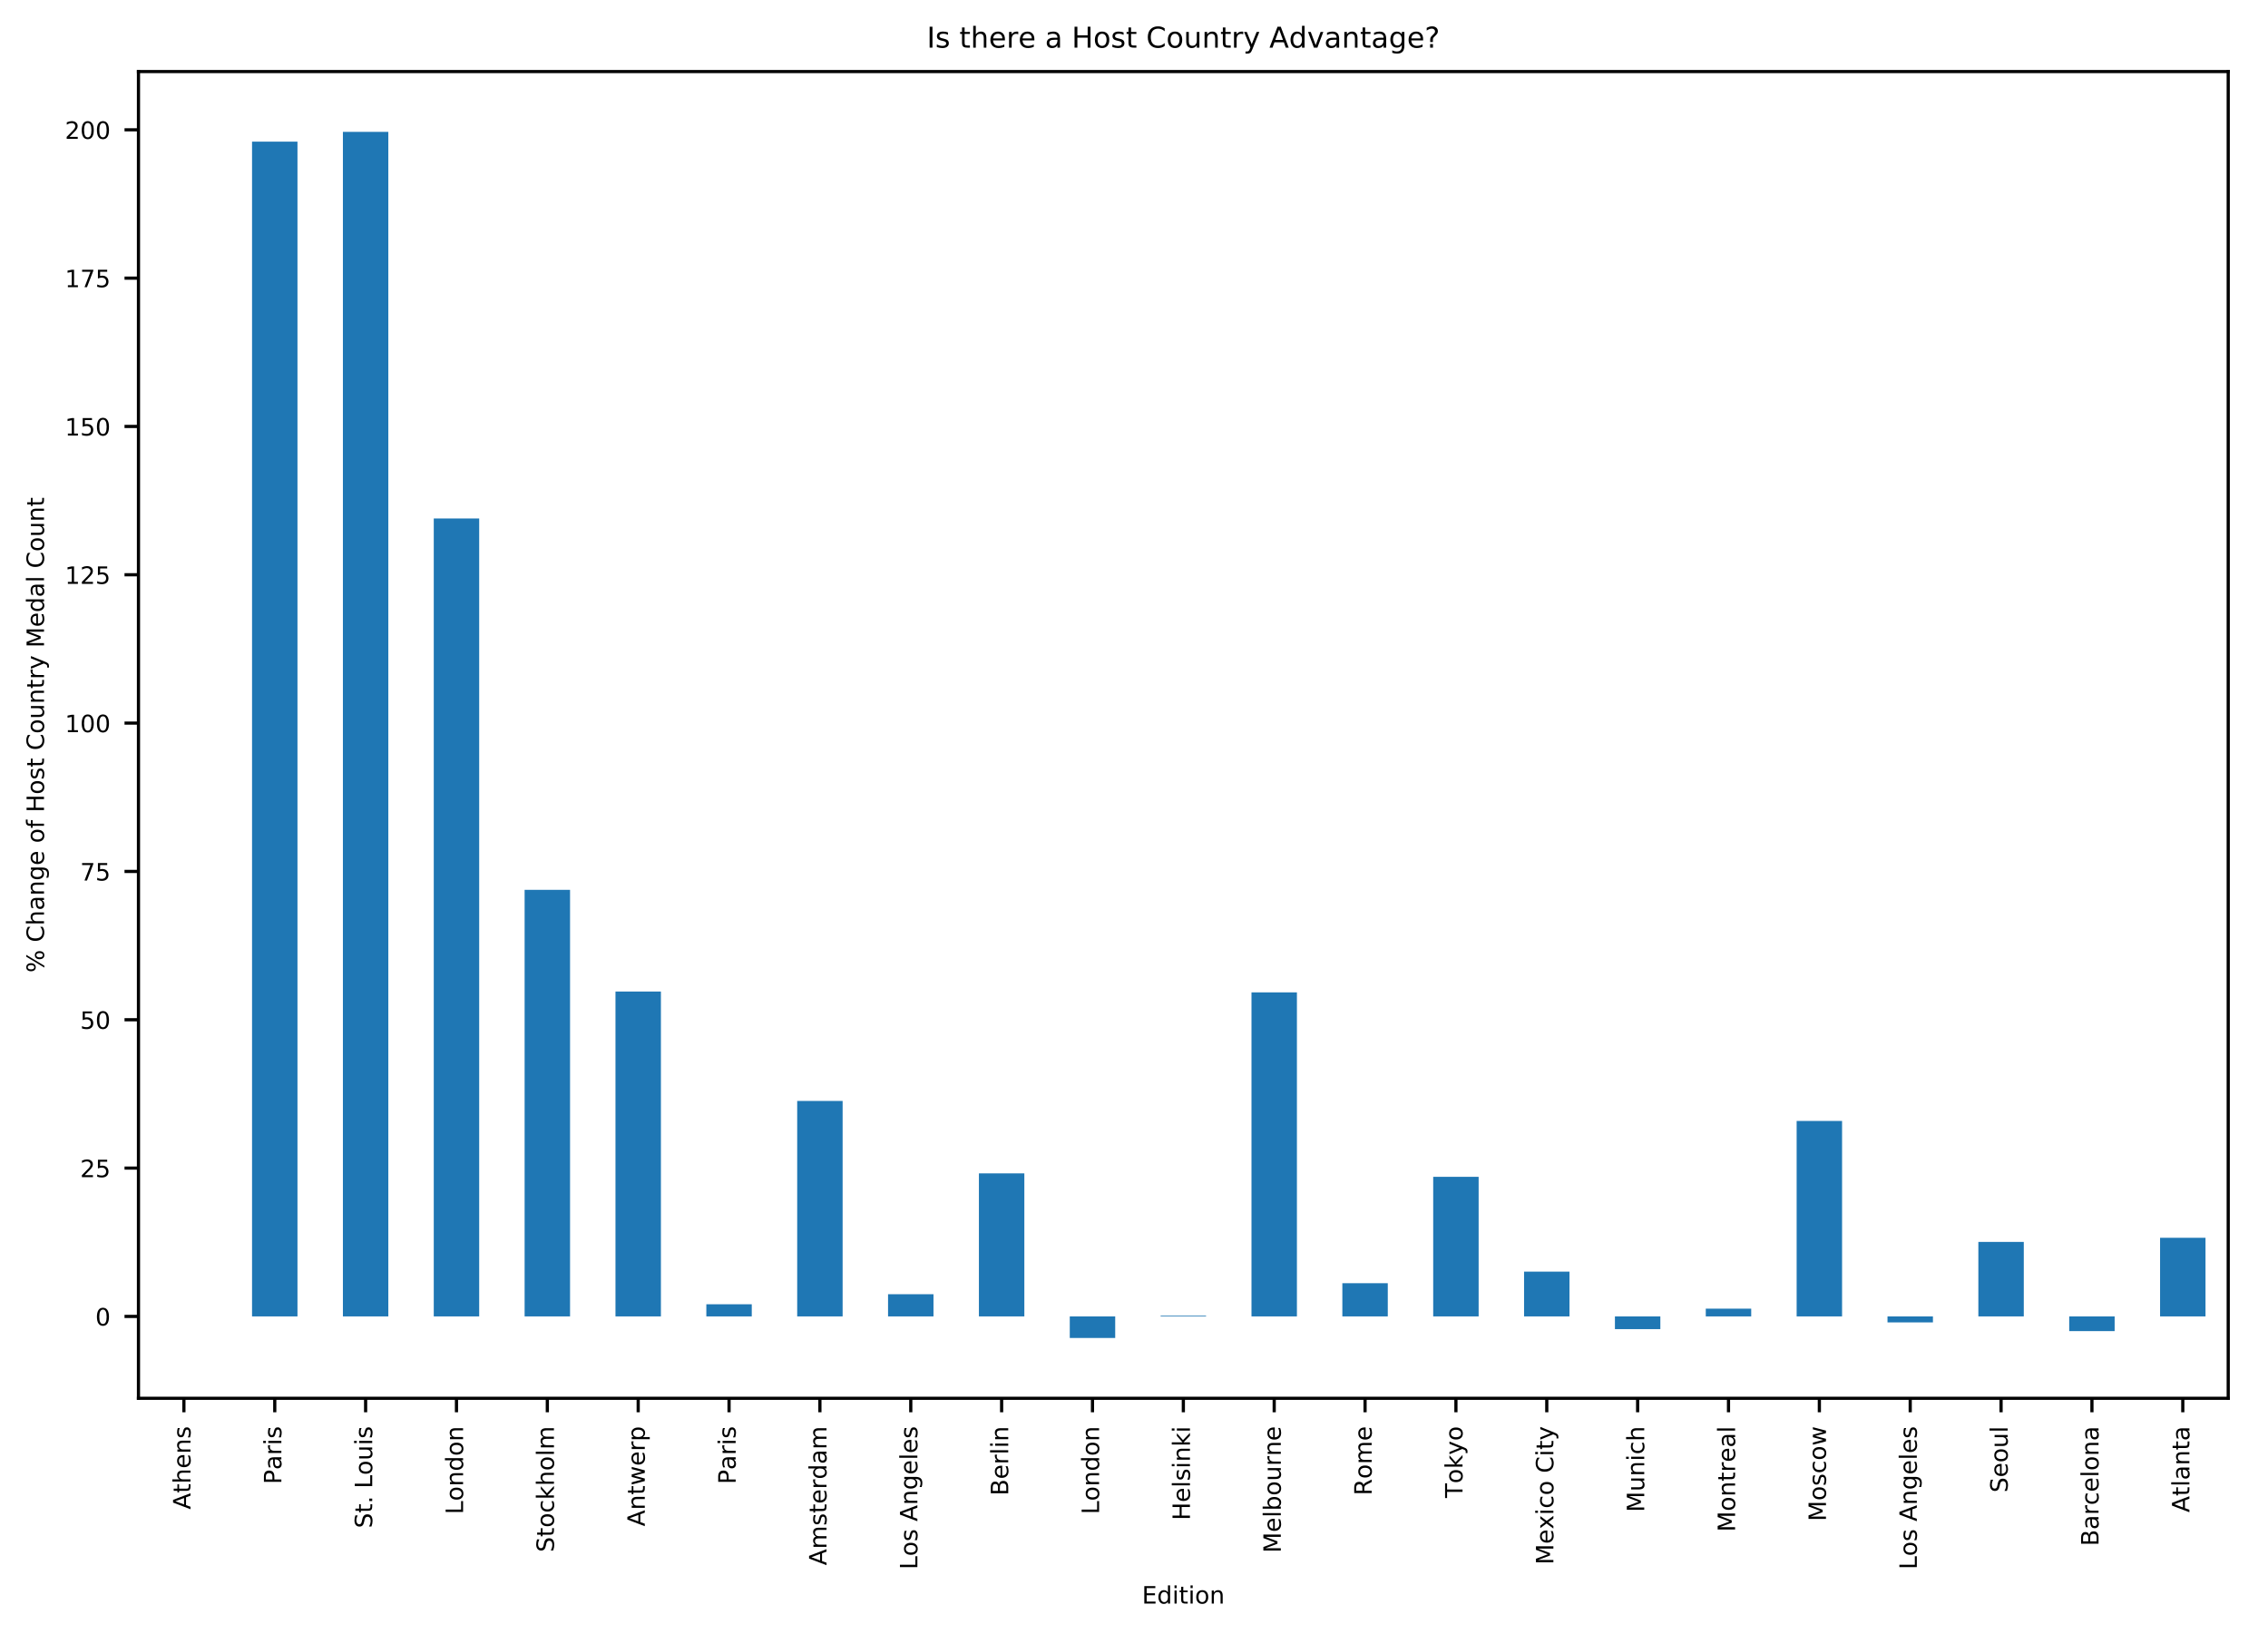 <?xml version="1.0" encoding="utf-8" standalone="no"?>
<!DOCTYPE svg PUBLIC "-//W3C//DTD SVG 1.1//EN"
  "http://www.w3.org/Graphics/SVG/1.1/DTD/svg11.dtd">
<!-- Created with matplotlib (http://matplotlib.org/) -->
<svg height="410pt" version="1.1" viewBox="0 0 569 410" width="569pt" xmlns="http://www.w3.org/2000/svg" xmlns:xlink="http://www.w3.org/1999/xlink">
 <defs>
  <style type="text/css">
*{stroke-linecap:butt;stroke-linejoin:round;}
  </style>
 </defs>
 <g id="figure_1">
  <g id="patch_1">
   <path d="M 0 410 
L 569 410 
L 569 0 
L 0 0 
z
" style="fill:#ffffff;"/>
  </g>
  <g id="axes_1">
   <g id="patch_2">
    <path d="M 34.739 350.775 
L 559.02 350.775 
L 559.02 17.951 
L 34.739 17.951 
z
" style="fill:#ffffff;"/>
   </g>
   <g id="patch_3">
    <path clip-path="url(#p025ac61096)" d="M 40.438 330.236 
L 51.835 330.236 
L 51.835 330.236 
L 40.438 330.236 
z
" style="fill:#1f77b4;"/>
   </g>
   <g id="patch_4">
    <path clip-path="url(#p025ac61096)" d="M 63.233 330.236 
L 74.63 330.236 
L 74.63 35.533 
L 63.233 35.533 
z
" style="fill:#1f77b4;"/>
   </g>
   <g id="patch_5">
    <path clip-path="url(#p025ac61096)" d="M 86.028 330.236 
L 97.425 330.236 
L 97.425 33.079 
L 86.028 33.079 
z
" style="fill:#1f77b4;"/>
   </g>
   <g id="patch_6">
    <path clip-path="url(#p025ac61096)" d="M 108.823 330.236 
L 120.22 330.236 
L 120.22 130.065 
L 108.823 130.065 
z
" style="fill:#1f77b4;"/>
   </g>
   <g id="patch_7">
    <path clip-path="url(#p025ac61096)" d="M 131.617 330.236 
L 143.015 330.236 
L 143.015 223.227 
L 131.617 223.227 
z
" style="fill:#1f77b4;"/>
   </g>
   <g id="patch_8">
    <path clip-path="url(#p025ac61096)" d="M 154.412 330.236 
L 165.81 330.236 
L 165.81 248.736 
L 154.412 248.736 
z
" style="fill:#1f77b4;"/>
   </g>
   <g id="patch_9">
    <path clip-path="url(#p025ac61096)" d="M 177.207 330.236 
L 188.604 330.236 
L 188.604 327.191 
L 177.207 327.191 
z
" style="fill:#1f77b4;"/>
   </g>
   <g id="patch_10">
    <path clip-path="url(#p025ac61096)" d="M 200.002 330.236 
L 211.399 330.236 
L 211.399 276.185 
L 200.002 276.185 
z
" style="fill:#1f77b4;"/>
   </g>
   <g id="patch_11">
    <path clip-path="url(#p025ac61096)" d="M 222.797 330.236 
L 234.194 330.236 
L 234.194 324.671 
L 222.797 324.671 
z
" style="fill:#1f77b4;"/>
   </g>
   <g id="patch_12">
    <path clip-path="url(#p025ac61096)" d="M 245.591 330.236 
L 256.989 330.236 
L 256.989 294.354 
L 245.591 294.354 
z
" style="fill:#1f77b4;"/>
   </g>
   <g id="patch_13">
    <path clip-path="url(#p025ac61096)" d="M 268.386 330.236 
L 279.784 330.236 
L 279.784 335.647 
L 268.386 335.647 
z
" style="fill:#1f77b4;"/>
   </g>
   <g id="patch_14">
    <path clip-path="url(#p025ac61096)" d="M 291.181 330.236 
L 302.578 330.236 
L 302.578 330.055 
L 291.181 330.055 
z
" style="fill:#1f77b4;"/>
   </g>
   <g id="patch_15">
    <path clip-path="url(#p025ac61096)" d="M 313.976 330.236 
L 325.373 330.236 
L 325.373 248.948 
L 313.976 248.948 
z
" style="fill:#1f77b4;"/>
   </g>
   <g id="patch_16">
    <path clip-path="url(#p025ac61096)" d="M 336.771 330.236 
L 348.168 330.236 
L 348.168 321.907 
L 336.771 321.907 
z
" style="fill:#1f77b4;"/>
   </g>
   <g id="patch_17">
    <path clip-path="url(#p025ac61096)" d="M 359.565 330.236 
L 370.963 330.236 
L 370.963 295.22 
L 359.565 295.22 
z
" style="fill:#1f77b4;"/>
   </g>
   <g id="patch_18">
    <path clip-path="url(#p025ac61096)" d="M 382.36 330.236 
L 393.758 330.236 
L 393.758 319.005 
L 382.36 319.005 
z
" style="fill:#1f77b4;"/>
   </g>
   <g id="patch_19">
    <path clip-path="url(#p025ac61096)" d="M 405.155 330.236 
L 416.552 330.236 
L 416.552 333.427 
L 405.155 333.427 
z
" style="fill:#1f77b4;"/>
   </g>
   <g id="patch_20">
    <path clip-path="url(#p025ac61096)" d="M 427.95 330.236 
L 439.347 330.236 
L 439.347 328.294 
L 427.95 328.294 
z
" style="fill:#1f77b4;"/>
   </g>
   <g id="patch_21">
    <path clip-path="url(#p025ac61096)" d="M 450.745 330.236 
L 462.142 330.236 
L 462.142 281.204 
L 450.745 281.204 
z
" style="fill:#1f77b4;"/>
   </g>
   <g id="patch_22">
    <path clip-path="url(#p025ac61096)" d="M 473.539 330.236 
L 484.937 330.236 
L 484.937 331.74 
L 473.539 331.74 
z
" style="fill:#1f77b4;"/>
   </g>
   <g id="patch_23">
    <path clip-path="url(#p025ac61096)" d="M 496.334 330.236 
L 507.732 330.236 
L 507.732 311.55 
L 496.334 311.55 
z
" style="fill:#1f77b4;"/>
   </g>
   <g id="patch_24">
    <path clip-path="url(#p025ac61096)" d="M 519.129 330.236 
L 530.526 330.236 
L 530.526 333.925 
L 519.129 333.925 
z
" style="fill:#1f77b4;"/>
   </g>
   <g id="patch_25">
    <path clip-path="url(#p025ac61096)" d="M 541.924 330.236 
L 553.321 330.236 
L 553.321 310.513 
L 541.924 310.513 
z
" style="fill:#1f77b4;"/>
   </g>
   <g id="matplotlib.axis_1">
    <g id="xtick_1">
     <g id="line2d_1">
      <defs>
       <path d="M 0 0 
L 0 3.5 
" id="meffbb01b0a" style="stroke:#000000;stroke-width:0.8;"/>
      </defs>
      <g>
       <use style="stroke:#000000;stroke-width:0.8;" x="46.137" xlink:href="#meffbb01b0a" y="350.775"/>
      </g>
     </g>
     <g id="text_1">
      <!-- Athens -->
      <defs>
       <path d="M 34.188 63.188 
L 20.797 26.906 
L 47.609 26.906 
z
M 28.609 72.906 
L 39.797 72.906 
L 67.578 0 
L 57.328 0 
L 50.688 18.703 
L 17.828 18.703 
L 11.188 0 
L 0.781 0 
z
" id="DejaVuSans-41"/>
       <path d="M 18.312 70.219 
L 18.312 54.688 
L 36.812 54.688 
L 36.812 47.703 
L 18.312 47.703 
L 18.312 18.016 
Q 18.312 11.328 20.141 9.422 
Q 21.969 7.516 27.594 7.516 
L 36.812 7.516 
L 36.812 0 
L 27.594 0 
Q 17.188 0 13.234 3.875 
Q 9.281 7.766 9.281 18.016 
L 9.281 47.703 
L 2.688 47.703 
L 2.688 54.688 
L 9.281 54.688 
L 9.281 70.219 
z
" id="DejaVuSans-74"/>
       <path d="M 54.891 33.016 
L 54.891 0 
L 45.906 0 
L 45.906 32.719 
Q 45.906 40.484 42.875 44.328 
Q 39.844 48.188 33.797 48.188 
Q 26.516 48.188 22.312 43.547 
Q 18.109 38.922 18.109 30.906 
L 18.109 0 
L 9.078 0 
L 9.078 75.984 
L 18.109 75.984 
L 18.109 46.188 
Q 21.344 51.125 25.703 53.562 
Q 30.078 56 35.797 56 
Q 45.219 56 50.047 50.172 
Q 54.891 44.344 54.891 33.016 
z
" id="DejaVuSans-68"/>
       <path d="M 56.203 29.594 
L 56.203 25.203 
L 14.891 25.203 
Q 15.484 15.922 20.484 11.062 
Q 25.484 6.203 34.422 6.203 
Q 39.594 6.203 44.453 7.469 
Q 49.312 8.734 54.109 11.281 
L 54.109 2.781 
Q 49.266 0.734 44.188 -0.344 
Q 39.109 -1.422 33.891 -1.422 
Q 20.797 -1.422 13.156 6.188 
Q 5.516 13.812 5.516 26.812 
Q 5.516 40.234 12.766 48.109 
Q 20.016 56 32.328 56 
Q 43.359 56 49.781 48.891 
Q 56.203 41.797 56.203 29.594 
z
M 47.219 32.234 
Q 47.125 39.594 43.094 43.984 
Q 39.062 48.391 32.422 48.391 
Q 24.906 48.391 20.391 44.141 
Q 15.875 39.891 15.188 32.172 
z
" id="DejaVuSans-65"/>
       <path d="M 54.891 33.016 
L 54.891 0 
L 45.906 0 
L 45.906 32.719 
Q 45.906 40.484 42.875 44.328 
Q 39.844 48.188 33.797 48.188 
Q 26.516 48.188 22.312 43.547 
Q 18.109 38.922 18.109 30.906 
L 18.109 0 
L 9.078 0 
L 9.078 54.688 
L 18.109 54.688 
L 18.109 46.188 
Q 21.344 51.125 25.703 53.562 
Q 30.078 56 35.797 56 
Q 45.219 56 50.047 50.172 
Q 54.891 44.344 54.891 33.016 
z
" id="DejaVuSans-6e"/>
       <path d="M 44.281 53.078 
L 44.281 44.578 
Q 40.484 46.531 36.375 47.5 
Q 32.281 48.484 27.875 48.484 
Q 21.188 48.484 17.844 46.438 
Q 14.5 44.391 14.5 40.281 
Q 14.5 37.156 16.891 35.375 
Q 19.281 33.594 26.516 31.984 
L 29.594 31.297 
Q 39.156 29.25 43.188 25.516 
Q 47.219 21.781 47.219 15.094 
Q 47.219 7.469 41.188 3.016 
Q 35.156 -1.422 24.609 -1.422 
Q 20.219 -1.422 15.453 -0.562 
Q 10.688 0.297 5.422 2 
L 5.422 11.281 
Q 10.406 8.688 15.234 7.391 
Q 20.062 6.109 24.812 6.109 
Q 31.156 6.109 34.562 8.281 
Q 37.984 10.453 37.984 14.406 
Q 37.984 18.062 35.516 20.016 
Q 33.062 21.969 24.703 23.781 
L 21.578 24.516 
Q 13.234 26.266 9.516 29.906 
Q 5.812 33.547 5.812 39.891 
Q 5.812 47.609 11.281 51.797 
Q 16.75 56 26.812 56 
Q 31.781 56 36.172 55.266 
Q 40.578 54.547 44.281 53.078 
z
" id="DejaVuSans-73"/>
      </defs>
      <g transform="translate(47.792 378.653)rotate(-90)scale(0.06 -0.06)">
       <use xlink:href="#DejaVuSans-41"/>
       <use x="68.393" xlink:href="#DejaVuSans-74"/>
       <use x="107.602" xlink:href="#DejaVuSans-68"/>
       <use x="170.98" xlink:href="#DejaVuSans-65"/>
       <use x="232.504" xlink:href="#DejaVuSans-6e"/>
       <use x="295.883" xlink:href="#DejaVuSans-73"/>
      </g>
     </g>
    </g>
    <g id="xtick_2">
     <g id="line2d_2">
      <g>
       <use style="stroke:#000000;stroke-width:0.8;" x="68.932" xlink:href="#meffbb01b0a" y="350.775"/>
      </g>
     </g>
     <g id="text_2">
      <!-- Paris -->
      <defs>
       <path d="M 19.672 64.797 
L 19.672 37.406 
L 32.078 37.406 
Q 38.969 37.406 42.719 40.969 
Q 46.484 44.531 46.484 51.125 
Q 46.484 57.672 42.719 61.234 
Q 38.969 64.797 32.078 64.797 
z
M 9.812 72.906 
L 32.078 72.906 
Q 44.344 72.906 50.609 67.359 
Q 56.891 61.812 56.891 51.125 
Q 56.891 40.328 50.609 34.812 
Q 44.344 29.297 32.078 29.297 
L 19.672 29.297 
L 19.672 0 
L 9.812 0 
z
" id="DejaVuSans-50"/>
       <path d="M 34.281 27.484 
Q 23.391 27.484 19.188 25 
Q 14.984 22.516 14.984 16.5 
Q 14.984 11.719 18.141 8.906 
Q 21.297 6.109 26.703 6.109 
Q 34.188 6.109 38.703 11.406 
Q 43.219 16.703 43.219 25.484 
L 43.219 27.484 
z
M 52.203 31.203 
L 52.203 0 
L 43.219 0 
L 43.219 8.297 
Q 40.141 3.328 35.547 0.953 
Q 30.953 -1.422 24.312 -1.422 
Q 15.922 -1.422 10.953 3.297 
Q 6 8.016 6 15.922 
Q 6 25.141 12.172 29.828 
Q 18.359 34.516 30.609 34.516 
L 43.219 34.516 
L 43.219 35.406 
Q 43.219 41.609 39.141 45 
Q 35.062 48.391 27.688 48.391 
Q 23 48.391 18.547 47.266 
Q 14.109 46.141 10.016 43.891 
L 10.016 52.203 
Q 14.938 54.109 19.578 55.047 
Q 24.219 56 28.609 56 
Q 40.484 56 46.344 49.844 
Q 52.203 43.703 52.203 31.203 
z
" id="DejaVuSans-61"/>
       <path d="M 41.109 46.297 
Q 39.594 47.172 37.812 47.578 
Q 36.031 48 33.891 48 
Q 26.266 48 22.188 43.047 
Q 18.109 38.094 18.109 28.812 
L 18.109 0 
L 9.078 0 
L 9.078 54.688 
L 18.109 54.688 
L 18.109 46.188 
Q 20.953 51.172 25.484 53.578 
Q 30.031 56 36.531 56 
Q 37.453 56 38.578 55.875 
Q 39.703 55.766 41.062 55.516 
z
" id="DejaVuSans-72"/>
       <path d="M 9.422 54.688 
L 18.406 54.688 
L 18.406 0 
L 9.422 0 
z
M 9.422 75.984 
L 18.406 75.984 
L 18.406 64.594 
L 9.422 64.594 
z
" id="DejaVuSans-69"/>
      </defs>
      <g transform="translate(70.587 372.325)rotate(-90)scale(0.06 -0.06)">
       <use xlink:href="#DejaVuSans-50"/>
       <use x="60.24" xlink:href="#DejaVuSans-61"/>
       <use x="121.52" xlink:href="#DejaVuSans-72"/>
       <use x="162.633" xlink:href="#DejaVuSans-69"/>
       <use x="190.416" xlink:href="#DejaVuSans-73"/>
      </g>
     </g>
    </g>
    <g id="xtick_3">
     <g id="line2d_3">
      <g>
       <use style="stroke:#000000;stroke-width:0.8;" x="91.726" xlink:href="#meffbb01b0a" y="350.775"/>
      </g>
     </g>
     <g id="text_3">
      <!-- St. Louis -->
      <defs>
       <path d="M 53.516 70.516 
L 53.516 60.891 
Q 47.906 63.578 42.922 64.891 
Q 37.938 66.219 33.297 66.219 
Q 25.25 66.219 20.875 63.094 
Q 16.5 59.969 16.5 54.203 
Q 16.5 49.359 19.406 46.891 
Q 22.312 44.438 30.422 42.922 
L 36.375 41.703 
Q 47.406 39.594 52.656 34.297 
Q 57.906 29 57.906 20.125 
Q 57.906 9.516 50.797 4.047 
Q 43.703 -1.422 29.984 -1.422 
Q 24.812 -1.422 18.969 -0.25 
Q 13.141 0.922 6.891 3.219 
L 6.891 13.375 
Q 12.891 10.016 18.656 8.297 
Q 24.422 6.594 29.984 6.594 
Q 38.422 6.594 43.016 9.906 
Q 47.609 13.234 47.609 19.391 
Q 47.609 24.75 44.312 27.781 
Q 41.016 30.812 33.5 32.328 
L 27.484 33.5 
Q 16.453 35.688 11.516 40.375 
Q 6.594 45.062 6.594 53.422 
Q 6.594 63.094 13.406 68.656 
Q 20.219 74.219 32.172 74.219 
Q 37.312 74.219 42.625 73.281 
Q 47.953 72.359 53.516 70.516 
z
" id="DejaVuSans-53"/>
       <path d="M 10.688 12.406 
L 21 12.406 
L 21 0 
L 10.688 0 
z
" id="DejaVuSans-2e"/>
       <path id="DejaVuSans-20"/>
       <path d="M 9.812 72.906 
L 19.672 72.906 
L 19.672 8.297 
L 55.172 8.297 
L 55.172 0 
L 9.812 0 
z
" id="DejaVuSans-4c"/>
       <path d="M 30.609 48.391 
Q 23.391 48.391 19.188 42.75 
Q 14.984 37.109 14.984 27.297 
Q 14.984 17.484 19.156 11.844 
Q 23.344 6.203 30.609 6.203 
Q 37.797 6.203 41.984 11.859 
Q 46.188 17.531 46.188 27.297 
Q 46.188 37.016 41.984 42.703 
Q 37.797 48.391 30.609 48.391 
z
M 30.609 56 
Q 42.328 56 49.016 48.375 
Q 55.719 40.766 55.719 27.297 
Q 55.719 13.875 49.016 6.219 
Q 42.328 -1.422 30.609 -1.422 
Q 18.844 -1.422 12.172 6.219 
Q 5.516 13.875 5.516 27.297 
Q 5.516 40.766 12.172 48.375 
Q 18.844 56 30.609 56 
z
" id="DejaVuSans-6f"/>
       <path d="M 8.5 21.578 
L 8.5 54.688 
L 17.484 54.688 
L 17.484 21.922 
Q 17.484 14.156 20.5 10.266 
Q 23.531 6.391 29.594 6.391 
Q 36.859 6.391 41.078 11.031 
Q 45.312 15.672 45.312 23.688 
L 45.312 54.688 
L 54.297 54.688 
L 54.297 0 
L 45.312 0 
L 45.312 8.406 
Q 42.047 3.422 37.719 1 
Q 33.406 -1.422 27.688 -1.422 
Q 18.266 -1.422 13.375 4.438 
Q 8.5 10.297 8.5 21.578 
z
M 31.109 56 
z
" id="DejaVuSans-75"/>
      </defs>
      <g transform="translate(93.382 383.358)rotate(-90)scale(0.06 -0.06)">
       <use xlink:href="#DejaVuSans-53"/>
       <use x="63.477" xlink:href="#DejaVuSans-74"/>
       <use x="102.686" xlink:href="#DejaVuSans-2e"/>
       <use x="134.473" xlink:href="#DejaVuSans-20"/>
       <use x="166.26" xlink:href="#DejaVuSans-4c"/>
       <use x="221.957" xlink:href="#DejaVuSans-6f"/>
       <use x="283.139" xlink:href="#DejaVuSans-75"/>
       <use x="346.518" xlink:href="#DejaVuSans-69"/>
       <use x="374.301" xlink:href="#DejaVuSans-73"/>
      </g>
     </g>
    </g>
    <g id="xtick_4">
     <g id="line2d_4">
      <g>
       <use style="stroke:#000000;stroke-width:0.8;" x="114.521" xlink:href="#meffbb01b0a" y="350.775"/>
      </g>
     </g>
     <g id="text_4">
      <!-- London -->
      <defs>
       <path d="M 45.406 46.391 
L 45.406 75.984 
L 54.391 75.984 
L 54.391 0 
L 45.406 0 
L 45.406 8.203 
Q 42.578 3.328 38.25 0.953 
Q 33.938 -1.422 27.875 -1.422 
Q 17.969 -1.422 11.734 6.484 
Q 5.516 14.406 5.516 27.297 
Q 5.516 40.188 11.734 48.094 
Q 17.969 56 27.875 56 
Q 33.938 56 38.25 53.625 
Q 42.578 51.266 45.406 46.391 
z
M 14.797 27.297 
Q 14.797 17.391 18.875 11.75 
Q 22.953 6.109 30.078 6.109 
Q 37.203 6.109 41.297 11.75 
Q 45.406 17.391 45.406 27.297 
Q 45.406 37.203 41.297 42.844 
Q 37.203 48.484 30.078 48.484 
Q 22.953 48.484 18.875 42.844 
Q 14.797 37.203 14.797 27.297 
z
" id="DejaVuSans-64"/>
      </defs>
      <g transform="translate(116.177 379.874)rotate(-90)scale(0.06 -0.06)">
       <use xlink:href="#DejaVuSans-4c"/>
       <use x="55.697" xlink:href="#DejaVuSans-6f"/>
       <use x="116.879" xlink:href="#DejaVuSans-6e"/>
       <use x="180.258" xlink:href="#DejaVuSans-64"/>
       <use x="243.734" xlink:href="#DejaVuSans-6f"/>
       <use x="304.916" xlink:href="#DejaVuSans-6e"/>
      </g>
     </g>
    </g>
    <g id="xtick_5">
     <g id="line2d_5">
      <g>
       <use style="stroke:#000000;stroke-width:0.8;" x="137.316" xlink:href="#meffbb01b0a" y="350.775"/>
      </g>
     </g>
     <g id="text_5">
      <!-- Stockholm -->
      <defs>
       <path d="M 48.781 52.594 
L 48.781 44.188 
Q 44.969 46.297 41.141 47.344 
Q 37.312 48.391 33.406 48.391 
Q 24.656 48.391 19.812 42.844 
Q 14.984 37.312 14.984 27.297 
Q 14.984 17.281 19.812 11.734 
Q 24.656 6.203 33.406 6.203 
Q 37.312 6.203 41.141 7.25 
Q 44.969 8.297 48.781 10.406 
L 48.781 2.094 
Q 45.016 0.344 40.984 -0.531 
Q 36.969 -1.422 32.422 -1.422 
Q 20.062 -1.422 12.781 6.344 
Q 5.516 14.109 5.516 27.297 
Q 5.516 40.672 12.859 48.328 
Q 20.219 56 33.016 56 
Q 37.156 56 41.109 55.141 
Q 45.062 54.297 48.781 52.594 
z
" id="DejaVuSans-63"/>
       <path d="M 9.078 75.984 
L 18.109 75.984 
L 18.109 31.109 
L 44.922 54.688 
L 56.391 54.688 
L 27.391 29.109 
L 57.625 0 
L 45.906 0 
L 18.109 26.703 
L 18.109 0 
L 9.078 0 
z
" id="DejaVuSans-6b"/>
       <path d="M 9.422 75.984 
L 18.406 75.984 
L 18.406 0 
L 9.422 0 
z
" id="DejaVuSans-6c"/>
       <path d="M 52 44.188 
Q 55.375 50.25 60.062 53.125 
Q 64.75 56 71.094 56 
Q 79.641 56 84.281 50.016 
Q 88.922 44.047 88.922 33.016 
L 88.922 0 
L 79.891 0 
L 79.891 32.719 
Q 79.891 40.578 77.094 44.375 
Q 74.312 48.188 68.609 48.188 
Q 61.625 48.188 57.562 43.547 
Q 53.516 38.922 53.516 30.906 
L 53.516 0 
L 44.484 0 
L 44.484 32.719 
Q 44.484 40.625 41.703 44.406 
Q 38.922 48.188 33.109 48.188 
Q 26.219 48.188 22.156 43.531 
Q 18.109 38.875 18.109 30.906 
L 18.109 0 
L 9.078 0 
L 9.078 54.688 
L 18.109 54.688 
L 18.109 46.188 
Q 21.188 51.219 25.484 53.609 
Q 29.781 56 35.688 56 
Q 41.656 56 45.828 52.969 
Q 50 49.953 52 44.188 
z
" id="DejaVuSans-6d"/>
      </defs>
      <g transform="translate(138.972 389.366)rotate(-90)scale(0.06 -0.06)">
       <use xlink:href="#DejaVuSans-53"/>
       <use x="63.477" xlink:href="#DejaVuSans-74"/>
       <use x="102.686" xlink:href="#DejaVuSans-6f"/>
       <use x="163.867" xlink:href="#DejaVuSans-63"/>
       <use x="218.848" xlink:href="#DejaVuSans-6b"/>
       <use x="276.758" xlink:href="#DejaVuSans-68"/>
       <use x="340.137" xlink:href="#DejaVuSans-6f"/>
       <use x="401.318" xlink:href="#DejaVuSans-6c"/>
       <use x="429.102" xlink:href="#DejaVuSans-6d"/>
      </g>
     </g>
    </g>
    <g id="xtick_6">
     <g id="line2d_6">
      <g>
       <use style="stroke:#000000;stroke-width:0.8;" x="160.111" xlink:href="#meffbb01b0a" y="350.775"/>
      </g>
     </g>
     <g id="text_6">
      <!-- Antwerp -->
      <defs>
       <path d="M 4.203 54.688 
L 13.188 54.688 
L 24.422 12.016 
L 35.594 54.688 
L 46.188 54.688 
L 57.422 12.016 
L 68.609 54.688 
L 77.594 54.688 
L 63.281 0 
L 52.688 0 
L 40.922 44.828 
L 29.109 0 
L 18.5 0 
z
" id="DejaVuSans-77"/>
       <path d="M 18.109 8.203 
L 18.109 -20.797 
L 9.078 -20.797 
L 9.078 54.688 
L 18.109 54.688 
L 18.109 46.391 
Q 20.953 51.266 25.266 53.625 
Q 29.594 56 35.594 56 
Q 45.562 56 51.781 48.094 
Q 58.016 40.188 58.016 27.297 
Q 58.016 14.406 51.781 6.484 
Q 45.562 -1.422 35.594 -1.422 
Q 29.594 -1.422 25.266 0.953 
Q 20.953 3.328 18.109 8.203 
z
M 48.688 27.297 
Q 48.688 37.203 44.609 42.844 
Q 40.531 48.484 33.406 48.484 
Q 26.266 48.484 22.188 42.844 
Q 18.109 37.203 18.109 27.297 
Q 18.109 17.391 22.188 11.75 
Q 26.266 6.109 33.406 6.109 
Q 40.531 6.109 44.609 11.75 
Q 48.688 17.391 48.688 27.297 
z
" id="DejaVuSans-70"/>
      </defs>
      <g transform="translate(161.766 382.908)rotate(-90)scale(0.06 -0.06)">
       <use xlink:href="#DejaVuSans-41"/>
       <use x="68.408" xlink:href="#DejaVuSans-6e"/>
       <use x="131.787" xlink:href="#DejaVuSans-74"/>
       <use x="170.996" xlink:href="#DejaVuSans-77"/>
       <use x="252.783" xlink:href="#DejaVuSans-65"/>
       <use x="314.307" xlink:href="#DejaVuSans-72"/>
       <use x="355.42" xlink:href="#DejaVuSans-70"/>
      </g>
     </g>
    </g>
    <g id="xtick_7">
     <g id="line2d_7">
      <g>
       <use style="stroke:#000000;stroke-width:0.8;" x="182.906" xlink:href="#meffbb01b0a" y="350.775"/>
      </g>
     </g>
     <g id="text_7">
      <!-- Paris -->
      <g transform="translate(184.561 372.325)rotate(-90)scale(0.06 -0.06)">
       <use xlink:href="#DejaVuSans-50"/>
       <use x="60.24" xlink:href="#DejaVuSans-61"/>
       <use x="121.52" xlink:href="#DejaVuSans-72"/>
       <use x="162.633" xlink:href="#DejaVuSans-69"/>
       <use x="190.416" xlink:href="#DejaVuSans-73"/>
      </g>
     </g>
    </g>
    <g id="xtick_8">
     <g id="line2d_8">
      <g>
       <use style="stroke:#000000;stroke-width:0.8;" x="205.7" xlink:href="#meffbb01b0a" y="350.775"/>
      </g>
     </g>
     <g id="text_8">
      <!-- Amsterdam -->
      <g transform="translate(207.356 392.689)rotate(-90)scale(0.06 -0.06)">
       <use xlink:href="#DejaVuSans-41"/>
       <use x="68.408" xlink:href="#DejaVuSans-6d"/>
       <use x="165.82" xlink:href="#DejaVuSans-73"/>
       <use x="217.92" xlink:href="#DejaVuSans-74"/>
       <use x="257.129" xlink:href="#DejaVuSans-65"/>
       <use x="318.652" xlink:href="#DejaVuSans-72"/>
       <use x="359.75" xlink:href="#DejaVuSans-64"/>
       <use x="423.227" xlink:href="#DejaVuSans-61"/>
       <use x="484.506" xlink:href="#DejaVuSans-6d"/>
      </g>
     </g>
    </g>
    <g id="xtick_9">
     <g id="line2d_9">
      <g>
       <use style="stroke:#000000;stroke-width:0.8;" x="228.495" xlink:href="#meffbb01b0a" y="350.775"/>
      </g>
     </g>
     <g id="text_9">
      <!-- Los Angeles -->
      <defs>
       <path d="M 45.406 27.984 
Q 45.406 37.75 41.375 43.109 
Q 37.359 48.484 30.078 48.484 
Q 22.859 48.484 18.828 43.109 
Q 14.797 37.75 14.797 27.984 
Q 14.797 18.266 18.828 12.891 
Q 22.859 7.516 30.078 7.516 
Q 37.359 7.516 41.375 12.891 
Q 45.406 18.266 45.406 27.984 
z
M 54.391 6.781 
Q 54.391 -7.172 48.188 -13.984 
Q 42 -20.797 29.203 -20.797 
Q 24.469 -20.797 20.266 -20.094 
Q 16.062 -19.391 12.109 -17.922 
L 12.109 -9.188 
Q 16.062 -11.328 19.922 -12.344 
Q 23.781 -13.375 27.781 -13.375 
Q 36.625 -13.375 41.016 -8.766 
Q 45.406 -4.156 45.406 5.172 
L 45.406 9.625 
Q 42.625 4.781 38.281 2.391 
Q 33.938 0 27.875 0 
Q 17.828 0 11.672 7.656 
Q 5.516 15.328 5.516 27.984 
Q 5.516 40.672 11.672 48.328 
Q 17.828 56 27.875 56 
Q 33.938 56 38.281 53.609 
Q 42.625 51.219 45.406 46.391 
L 45.406 54.688 
L 54.391 54.688 
z
" id="DejaVuSans-67"/>
      </defs>
      <g transform="translate(230.151 393.713)rotate(-90)scale(0.06 -0.06)">
       <use xlink:href="#DejaVuSans-4c"/>
       <use x="55.697" xlink:href="#DejaVuSans-6f"/>
       <use x="116.879" xlink:href="#DejaVuSans-73"/>
       <use x="168.979" xlink:href="#DejaVuSans-20"/>
       <use x="200.766" xlink:href="#DejaVuSans-41"/>
       <use x="269.174" xlink:href="#DejaVuSans-6e"/>
       <use x="332.553" xlink:href="#DejaVuSans-67"/>
       <use x="396.029" xlink:href="#DejaVuSans-65"/>
       <use x="457.553" xlink:href="#DejaVuSans-6c"/>
       <use x="485.336" xlink:href="#DejaVuSans-65"/>
       <use x="546.859" xlink:href="#DejaVuSans-73"/>
      </g>
     </g>
    </g>
    <g id="xtick_10">
     <g id="line2d_10">
      <g>
       <use style="stroke:#000000;stroke-width:0.8;" x="251.29" xlink:href="#meffbb01b0a" y="350.775"/>
      </g>
     </g>
     <g id="text_10">
      <!-- Berlin -->
      <defs>
       <path d="M 19.672 34.812 
L 19.672 8.109 
L 35.5 8.109 
Q 43.453 8.109 47.281 11.406 
Q 51.125 14.703 51.125 21.484 
Q 51.125 28.328 47.281 31.562 
Q 43.453 34.812 35.5 34.812 
z
M 19.672 64.797 
L 19.672 42.828 
L 34.281 42.828 
Q 41.5 42.828 45.031 45.531 
Q 48.578 48.25 48.578 53.812 
Q 48.578 59.328 45.031 62.062 
Q 41.5 64.797 34.281 64.797 
z
M 9.812 72.906 
L 35.016 72.906 
Q 46.297 72.906 52.391 68.219 
Q 58.5 63.531 58.5 54.891 
Q 58.5 48.188 55.375 44.234 
Q 52.25 40.281 46.188 39.312 
Q 53.469 37.75 57.5 32.781 
Q 61.531 27.828 61.531 20.406 
Q 61.531 10.641 54.891 5.312 
Q 48.25 0 35.984 0 
L 9.812 0 
z
" id="DejaVuSans-42"/>
      </defs>
      <g transform="translate(252.946 375.186)rotate(-90)scale(0.06 -0.06)">
       <use xlink:href="#DejaVuSans-42"/>
       <use x="68.604" xlink:href="#DejaVuSans-65"/>
       <use x="130.127" xlink:href="#DejaVuSans-72"/>
       <use x="171.24" xlink:href="#DejaVuSans-6c"/>
       <use x="199.023" xlink:href="#DejaVuSans-69"/>
       <use x="226.807" xlink:href="#DejaVuSans-6e"/>
      </g>
     </g>
    </g>
    <g id="xtick_11">
     <g id="line2d_11">
      <g>
       <use style="stroke:#000000;stroke-width:0.8;" x="274.085" xlink:href="#meffbb01b0a" y="350.775"/>
      </g>
     </g>
     <g id="text_11">
      <!-- London -->
      <g transform="translate(275.741 379.874)rotate(-90)scale(0.06 -0.06)">
       <use xlink:href="#DejaVuSans-4c"/>
       <use x="55.697" xlink:href="#DejaVuSans-6f"/>
       <use x="116.879" xlink:href="#DejaVuSans-6e"/>
       <use x="180.258" xlink:href="#DejaVuSans-64"/>
       <use x="243.734" xlink:href="#DejaVuSans-6f"/>
       <use x="304.916" xlink:href="#DejaVuSans-6e"/>
      </g>
     </g>
    </g>
    <g id="xtick_12">
     <g id="line2d_12">
      <g>
       <use style="stroke:#000000;stroke-width:0.8;" x="296.88" xlink:href="#meffbb01b0a" y="350.775"/>
      </g>
     </g>
     <g id="text_12">
      <!-- Helsinki -->
      <defs>
       <path d="M 9.812 72.906 
L 19.672 72.906 
L 19.672 43.016 
L 55.516 43.016 
L 55.516 72.906 
L 65.375 72.906 
L 65.375 0 
L 55.516 0 
L 55.516 34.719 
L 19.672 34.719 
L 19.672 0 
L 9.812 0 
z
" id="DejaVuSans-48"/>
      </defs>
      <g transform="translate(298.535 381.382)rotate(-90)scale(0.06 -0.06)">
       <use xlink:href="#DejaVuSans-48"/>
       <use x="75.195" xlink:href="#DejaVuSans-65"/>
       <use x="136.719" xlink:href="#DejaVuSans-6c"/>
       <use x="164.502" xlink:href="#DejaVuSans-73"/>
       <use x="216.602" xlink:href="#DejaVuSans-69"/>
       <use x="244.385" xlink:href="#DejaVuSans-6e"/>
       <use x="307.764" xlink:href="#DejaVuSans-6b"/>
       <use x="365.674" xlink:href="#DejaVuSans-69"/>
      </g>
     </g>
    </g>
    <g id="xtick_13">
     <g id="line2d_13">
      <g>
       <use style="stroke:#000000;stroke-width:0.8;" x="319.674" xlink:href="#meffbb01b0a" y="350.775"/>
      </g>
     </g>
     <g id="text_13">
      <!-- Melbourne -->
      <defs>
       <path d="M 9.812 72.906 
L 24.516 72.906 
L 43.109 23.297 
L 61.812 72.906 
L 76.516 72.906 
L 76.516 0 
L 66.891 0 
L 66.891 64.016 
L 48.094 14.016 
L 38.188 14.016 
L 19.391 64.016 
L 19.391 0 
L 9.812 0 
z
" id="DejaVuSans-4d"/>
       <path d="M 48.688 27.297 
Q 48.688 37.203 44.609 42.844 
Q 40.531 48.484 33.406 48.484 
Q 26.266 48.484 22.188 42.844 
Q 18.109 37.203 18.109 27.297 
Q 18.109 17.391 22.188 11.75 
Q 26.266 6.109 33.406 6.109 
Q 40.531 6.109 44.609 11.75 
Q 48.688 17.391 48.688 27.297 
z
M 18.109 46.391 
Q 20.953 51.266 25.266 53.625 
Q 29.594 56 35.594 56 
Q 45.562 56 51.781 48.094 
Q 58.016 40.188 58.016 27.297 
Q 58.016 14.406 51.781 6.484 
Q 45.562 -1.422 35.594 -1.422 
Q 29.594 -1.422 25.266 0.953 
Q 20.953 3.328 18.109 8.203 
L 18.109 0 
L 9.078 0 
L 9.078 75.984 
L 18.109 75.984 
z
" id="DejaVuSans-62"/>
      </defs>
      <g transform="translate(321.33 389.553)rotate(-90)scale(0.06 -0.06)">
       <use xlink:href="#DejaVuSans-4d"/>
       <use x="86.279" xlink:href="#DejaVuSans-65"/>
       <use x="147.803" xlink:href="#DejaVuSans-6c"/>
       <use x="175.586" xlink:href="#DejaVuSans-62"/>
       <use x="239.062" xlink:href="#DejaVuSans-6f"/>
       <use x="300.244" xlink:href="#DejaVuSans-75"/>
       <use x="363.623" xlink:href="#DejaVuSans-72"/>
       <use x="404.721" xlink:href="#DejaVuSans-6e"/>
       <use x="468.1" xlink:href="#DejaVuSans-65"/>
      </g>
     </g>
    </g>
    <g id="xtick_14">
     <g id="line2d_14">
      <g>
       <use style="stroke:#000000;stroke-width:0.8;" x="342.469" xlink:href="#meffbb01b0a" y="350.775"/>
      </g>
     </g>
     <g id="text_14">
      <!-- Rome -->
      <defs>
       <path d="M 44.391 34.188 
Q 47.562 33.109 50.562 29.594 
Q 53.562 26.078 56.594 19.922 
L 66.609 0 
L 56 0 
L 46.688 18.703 
Q 43.062 26.031 39.672 28.422 
Q 36.281 30.812 30.422 30.812 
L 19.672 30.812 
L 19.672 0 
L 9.812 0 
L 9.812 72.906 
L 32.078 72.906 
Q 44.578 72.906 50.734 67.672 
Q 56.891 62.453 56.891 51.906 
Q 56.891 45.016 53.688 40.469 
Q 50.484 35.938 44.391 34.188 
z
M 19.672 64.797 
L 19.672 38.922 
L 32.078 38.922 
Q 39.203 38.922 42.844 42.219 
Q 46.484 45.516 46.484 51.906 
Q 46.484 58.297 42.844 61.547 
Q 39.203 64.797 32.078 64.797 
z
" id="DejaVuSans-52"/>
      </defs>
      <g transform="translate(344.125 375.148)rotate(-90)scale(0.06 -0.06)">
       <use xlink:href="#DejaVuSans-52"/>
       <use x="69.42" xlink:href="#DejaVuSans-6f"/>
       <use x="130.602" xlink:href="#DejaVuSans-6d"/>
       <use x="228.014" xlink:href="#DejaVuSans-65"/>
      </g>
     </g>
    </g>
    <g id="xtick_15">
     <g id="line2d_15">
      <g>
       <use style="stroke:#000000;stroke-width:0.8;" x="365.264" xlink:href="#meffbb01b0a" y="350.775"/>
      </g>
     </g>
     <g id="text_15">
      <!-- Tokyo -->
      <defs>
       <path d="M -0.297 72.906 
L 61.375 72.906 
L 61.375 64.594 
L 35.5 64.594 
L 35.5 0 
L 25.594 0 
L 25.594 64.594 
L -0.297 64.594 
z
" id="DejaVuSans-54"/>
       <path d="M 32.172 -5.078 
Q 28.375 -14.844 24.75 -17.812 
Q 21.141 -20.797 15.094 -20.797 
L 7.906 -20.797 
L 7.906 -13.281 
L 13.188 -13.281 
Q 16.891 -13.281 18.938 -11.516 
Q 21 -9.766 23.484 -3.219 
L 25.094 0.875 
L 2.984 54.688 
L 12.5 54.688 
L 29.594 11.922 
L 46.688 54.688 
L 56.203 54.688 
z
" id="DejaVuSans-79"/>
      </defs>
      <g transform="translate(366.92 375.789)rotate(-90)scale(0.06 -0.06)">
       <use xlink:href="#DejaVuSans-54"/>
       <use x="60.818" xlink:href="#DejaVuSans-6f"/>
       <use x="122" xlink:href="#DejaVuSans-6b"/>
       <use x="179.863" xlink:href="#DejaVuSans-79"/>
       <use x="239.043" xlink:href="#DejaVuSans-6f"/>
      </g>
     </g>
    </g>
    <g id="xtick_16">
     <g id="line2d_16">
      <g>
       <use style="stroke:#000000;stroke-width:0.8;" x="388.059" xlink:href="#meffbb01b0a" y="350.775"/>
      </g>
     </g>
     <g id="text_16">
      <!-- Mexico City -->
      <defs>
       <path d="M 54.891 54.688 
L 35.109 28.078 
L 55.906 0 
L 45.312 0 
L 29.391 21.484 
L 13.484 0 
L 2.875 0 
L 24.125 28.609 
L 4.688 54.688 
L 15.281 54.688 
L 29.781 35.203 
L 44.281 54.688 
z
" id="DejaVuSans-78"/>
       <path d="M 64.406 67.281 
L 64.406 56.891 
Q 59.422 61.531 53.781 63.812 
Q 48.141 66.109 41.797 66.109 
Q 29.297 66.109 22.656 58.469 
Q 16.016 50.828 16.016 36.375 
Q 16.016 21.969 22.656 14.328 
Q 29.297 6.688 41.797 6.688 
Q 48.141 6.688 53.781 8.984 
Q 59.422 11.281 64.406 15.922 
L 64.406 5.609 
Q 59.234 2.094 53.438 0.328 
Q 47.656 -1.422 41.219 -1.422 
Q 24.656 -1.422 15.125 8.703 
Q 5.609 18.844 5.609 36.375 
Q 5.609 53.953 15.125 64.078 
Q 24.656 74.219 41.219 74.219 
Q 47.75 74.219 53.531 72.484 
Q 59.328 70.75 64.406 67.281 
z
" id="DejaVuSans-43"/>
      </defs>
      <g transform="translate(389.715 392.498)rotate(-90)scale(0.06 -0.06)">
       <use xlink:href="#DejaVuSans-4d"/>
       <use x="86.279" xlink:href="#DejaVuSans-65"/>
       <use x="147.787" xlink:href="#DejaVuSans-78"/>
       <use x="206.967" xlink:href="#DejaVuSans-69"/>
       <use x="234.75" xlink:href="#DejaVuSans-63"/>
       <use x="289.73" xlink:href="#DejaVuSans-6f"/>
       <use x="350.912" xlink:href="#DejaVuSans-20"/>
       <use x="382.699" xlink:href="#DejaVuSans-43"/>
       <use x="452.523" xlink:href="#DejaVuSans-69"/>
       <use x="480.307" xlink:href="#DejaVuSans-74"/>
       <use x="519.516" xlink:href="#DejaVuSans-79"/>
      </g>
     </g>
    </g>
    <g id="xtick_17">
     <g id="line2d_17">
      <g>
       <use style="stroke:#000000;stroke-width:0.8;" x="410.854" xlink:href="#meffbb01b0a" y="350.775"/>
      </g>
     </g>
     <g id="text_17">
      <!-- Munich -->
      <g transform="translate(412.509 379.325)rotate(-90)scale(0.06 -0.06)">
       <use xlink:href="#DejaVuSans-4d"/>
       <use x="86.279" xlink:href="#DejaVuSans-75"/>
       <use x="149.658" xlink:href="#DejaVuSans-6e"/>
       <use x="213.037" xlink:href="#DejaVuSans-69"/>
       <use x="240.82" xlink:href="#DejaVuSans-63"/>
       <use x="295.801" xlink:href="#DejaVuSans-68"/>
      </g>
     </g>
    </g>
    <g id="xtick_18">
     <g id="line2d_18">
      <g>
       <use style="stroke:#000000;stroke-width:0.8;" x="433.649" xlink:href="#meffbb01b0a" y="350.775"/>
      </g>
     </g>
     <g id="text_18">
      <!-- Montreal -->
      <g transform="translate(435.304 384.278)rotate(-90)scale(0.06 -0.06)">
       <use xlink:href="#DejaVuSans-4d"/>
       <use x="86.279" xlink:href="#DejaVuSans-6f"/>
       <use x="147.461" xlink:href="#DejaVuSans-6e"/>
       <use x="210.84" xlink:href="#DejaVuSans-74"/>
       <use x="250.049" xlink:href="#DejaVuSans-72"/>
       <use x="291.131" xlink:href="#DejaVuSans-65"/>
       <use x="352.654" xlink:href="#DejaVuSans-61"/>
       <use x="413.934" xlink:href="#DejaVuSans-6c"/>
      </g>
     </g>
    </g>
    <g id="xtick_19">
     <g id="line2d_19">
      <g>
       <use style="stroke:#000000;stroke-width:0.8;" x="456.443" xlink:href="#meffbb01b0a" y="350.775"/>
      </g>
     </g>
     <g id="text_19">
      <!-- Moscow -->
      <g transform="translate(458.099 381.626)rotate(-90)scale(0.06 -0.06)">
       <use xlink:href="#DejaVuSans-4d"/>
       <use x="86.279" xlink:href="#DejaVuSans-6f"/>
       <use x="147.461" xlink:href="#DejaVuSans-73"/>
       <use x="199.561" xlink:href="#DejaVuSans-63"/>
       <use x="254.541" xlink:href="#DejaVuSans-6f"/>
       <use x="315.723" xlink:href="#DejaVuSans-77"/>
      </g>
     </g>
    </g>
    <g id="xtick_20">
     <g id="line2d_20">
      <g>
       <use style="stroke:#000000;stroke-width:0.8;" x="479.238" xlink:href="#meffbb01b0a" y="350.775"/>
      </g>
     </g>
     <g id="text_20">
      <!-- Los Angeles -->
      <g transform="translate(480.894 393.713)rotate(-90)scale(0.06 -0.06)">
       <use xlink:href="#DejaVuSans-4c"/>
       <use x="55.697" xlink:href="#DejaVuSans-6f"/>
       <use x="116.879" xlink:href="#DejaVuSans-73"/>
       <use x="168.979" xlink:href="#DejaVuSans-20"/>
       <use x="200.766" xlink:href="#DejaVuSans-41"/>
       <use x="269.174" xlink:href="#DejaVuSans-6e"/>
       <use x="332.553" xlink:href="#DejaVuSans-67"/>
       <use x="396.029" xlink:href="#DejaVuSans-65"/>
       <use x="457.553" xlink:href="#DejaVuSans-6c"/>
       <use x="485.336" xlink:href="#DejaVuSans-65"/>
       <use x="546.859" xlink:href="#DejaVuSans-73"/>
      </g>
     </g>
    </g>
    <g id="xtick_21">
     <g id="line2d_21">
      <g>
       <use style="stroke:#000000;stroke-width:0.8;" x="502.033" xlink:href="#meffbb01b0a" y="350.775"/>
      </g>
     </g>
     <g id="text_21">
      <!-- Seoul -->
      <g transform="translate(503.689 374.417)rotate(-90)scale(0.06 -0.06)">
       <use xlink:href="#DejaVuSans-53"/>
       <use x="63.477" xlink:href="#DejaVuSans-65"/>
       <use x="125" xlink:href="#DejaVuSans-6f"/>
       <use x="186.182" xlink:href="#DejaVuSans-75"/>
       <use x="249.561" xlink:href="#DejaVuSans-6c"/>
      </g>
     </g>
    </g>
    <g id="xtick_22">
     <g id="line2d_22">
      <g>
       <use style="stroke:#000000;stroke-width:0.8;" x="524.828" xlink:href="#meffbb01b0a" y="350.775"/>
      </g>
     </g>
     <g id="text_22">
      <!-- Barcelona -->
      <g transform="translate(526.483 387.842)rotate(-90)scale(0.06 -0.06)">
       <use xlink:href="#DejaVuSans-42"/>
       <use x="68.604" xlink:href="#DejaVuSans-61"/>
       <use x="129.883" xlink:href="#DejaVuSans-72"/>
       <use x="170.965" xlink:href="#DejaVuSans-63"/>
       <use x="225.945" xlink:href="#DejaVuSans-65"/>
       <use x="287.469" xlink:href="#DejaVuSans-6c"/>
       <use x="315.252" xlink:href="#DejaVuSans-6f"/>
       <use x="376.434" xlink:href="#DejaVuSans-6e"/>
       <use x="439.812" xlink:href="#DejaVuSans-61"/>
      </g>
     </g>
    </g>
    <g id="xtick_23">
     <g id="line2d_23">
      <g>
       <use style="stroke:#000000;stroke-width:0.8;" x="547.623" xlink:href="#meffbb01b0a" y="350.775"/>
      </g>
     </g>
     <g id="text_23">
      <!-- Atlanta -->
      <g transform="translate(549.278 379.406)rotate(-90)scale(0.06 -0.06)">
       <use xlink:href="#DejaVuSans-41"/>
       <use x="68.393" xlink:href="#DejaVuSans-74"/>
       <use x="107.602" xlink:href="#DejaVuSans-6c"/>
       <use x="135.385" xlink:href="#DejaVuSans-61"/>
       <use x="196.664" xlink:href="#DejaVuSans-6e"/>
       <use x="260.043" xlink:href="#DejaVuSans-74"/>
       <use x="299.252" xlink:href="#DejaVuSans-61"/>
      </g>
     </g>
    </g>
    <g id="text_24">
     <!-- Edition -->
     <defs>
      <path d="M 9.812 72.906 
L 55.906 72.906 
L 55.906 64.594 
L 19.672 64.594 
L 19.672 43.016 
L 54.391 43.016 
L 54.391 34.719 
L 19.672 34.719 
L 19.672 8.297 
L 56.781 8.297 
L 56.781 0 
L 9.812 0 
z
" id="DejaVuSans-45"/>
     </defs>
     <g transform="translate(286.5 402.272)scale(0.06 -0.06)">
      <use xlink:href="#DejaVuSans-45"/>
      <use x="63.184" xlink:href="#DejaVuSans-64"/>
      <use x="126.66" xlink:href="#DejaVuSans-69"/>
      <use x="154.443" xlink:href="#DejaVuSans-74"/>
      <use x="193.652" xlink:href="#DejaVuSans-69"/>
      <use x="221.436" xlink:href="#DejaVuSans-6f"/>
      <use x="282.617" xlink:href="#DejaVuSans-6e"/>
     </g>
    </g>
   </g>
   <g id="matplotlib.axis_2">
    <g id="ytick_1">
     <g id="line2d_24">
      <defs>
       <path d="M 0 0 
L -3.5 0 
" id="mb9d0f05caf" style="stroke:#000000;stroke-width:0.8;"/>
      </defs>
      <g>
       <use style="stroke:#000000;stroke-width:0.8;" x="34.739" xlink:href="#mb9d0f05caf" y="330.236"/>
      </g>
     </g>
     <g id="text_25">
      <!-- 0 -->
      <defs>
       <path d="M 31.781 66.406 
Q 24.172 66.406 20.328 58.906 
Q 16.5 51.422 16.5 36.375 
Q 16.5 21.391 20.328 13.891 
Q 24.172 6.391 31.781 6.391 
Q 39.453 6.391 43.281 13.891 
Q 47.125 21.391 47.125 36.375 
Q 47.125 51.422 43.281 58.906 
Q 39.453 66.406 31.781 66.406 
z
M 31.781 74.219 
Q 44.047 74.219 50.516 64.516 
Q 56.984 54.828 56.984 36.375 
Q 56.984 17.969 50.516 8.266 
Q 44.047 -1.422 31.781 -1.422 
Q 19.531 -1.422 13.062 8.266 
Q 6.594 17.969 6.594 36.375 
Q 6.594 54.828 13.062 64.516 
Q 19.531 74.219 31.781 74.219 
z
" id="DejaVuSans-30"/>
      </defs>
      <g transform="translate(23.922 332.516)scale(0.06 -0.06)">
       <use xlink:href="#DejaVuSans-30"/>
      </g>
     </g>
    </g>
    <g id="ytick_2">
     <g id="line2d_25">
      <g>
       <use style="stroke:#000000;stroke-width:0.8;" x="34.739" xlink:href="#mb9d0f05caf" y="293.027"/>
      </g>
     </g>
     <g id="text_26">
      <!-- 25 -->
      <defs>
       <path d="M 19.188 8.297 
L 53.609 8.297 
L 53.609 0 
L 7.328 0 
L 7.328 8.297 
Q 12.938 14.109 22.625 23.891 
Q 32.328 33.688 34.812 36.531 
Q 39.547 41.844 41.422 45.531 
Q 43.312 49.219 43.312 52.781 
Q 43.312 58.594 39.234 62.25 
Q 35.156 65.922 28.609 65.922 
Q 23.969 65.922 18.812 64.312 
Q 13.672 62.703 7.812 59.422 
L 7.812 69.391 
Q 13.766 71.781 18.938 73 
Q 24.125 74.219 28.422 74.219 
Q 39.75 74.219 46.484 68.547 
Q 53.219 62.891 53.219 53.422 
Q 53.219 48.922 51.531 44.891 
Q 49.859 40.875 45.406 35.406 
Q 44.188 33.984 37.641 27.219 
Q 31.109 20.453 19.188 8.297 
z
" id="DejaVuSans-32"/>
       <path d="M 10.797 72.906 
L 49.516 72.906 
L 49.516 64.594 
L 19.828 64.594 
L 19.828 46.734 
Q 21.969 47.469 24.109 47.828 
Q 26.266 48.188 28.422 48.188 
Q 40.625 48.188 47.75 41.5 
Q 54.891 34.812 54.891 23.391 
Q 54.891 11.625 47.562 5.094 
Q 40.234 -1.422 26.906 -1.422 
Q 22.312 -1.422 17.547 -0.641 
Q 12.797 0.141 7.719 1.703 
L 7.719 11.625 
Q 12.109 9.234 16.797 8.062 
Q 21.484 6.891 26.703 6.891 
Q 35.156 6.891 40.078 11.328 
Q 45.016 15.766 45.016 23.391 
Q 45.016 31 40.078 35.438 
Q 35.156 39.891 26.703 39.891 
Q 22.75 39.891 18.812 39.016 
Q 14.891 38.141 10.797 36.281 
z
" id="DejaVuSans-35"/>
      </defs>
      <g transform="translate(20.104 295.306)scale(0.06 -0.06)">
       <use xlink:href="#DejaVuSans-32"/>
       <use x="63.623" xlink:href="#DejaVuSans-35"/>
      </g>
     </g>
    </g>
    <g id="ytick_3">
     <g id="line2d_26">
      <g>
       <use style="stroke:#000000;stroke-width:0.8;" x="34.739" xlink:href="#mb9d0f05caf" y="255.817"/>
      </g>
     </g>
     <g id="text_27">
      <!-- 50 -->
      <g transform="translate(20.104 258.097)scale(0.06 -0.06)">
       <use xlink:href="#DejaVuSans-35"/>
       <use x="63.623" xlink:href="#DejaVuSans-30"/>
      </g>
     </g>
    </g>
    <g id="ytick_4">
     <g id="line2d_27">
      <g>
       <use style="stroke:#000000;stroke-width:0.8;" x="34.739" xlink:href="#mb9d0f05caf" y="218.608"/>
      </g>
     </g>
     <g id="text_28">
      <!-- 75 -->
      <defs>
       <path d="M 8.203 72.906 
L 55.078 72.906 
L 55.078 68.703 
L 28.609 0 
L 18.312 0 
L 43.219 64.594 
L 8.203 64.594 
z
" id="DejaVuSans-37"/>
      </defs>
      <g transform="translate(20.104 220.887)scale(0.06 -0.06)">
       <use xlink:href="#DejaVuSans-37"/>
       <use x="63.623" xlink:href="#DejaVuSans-35"/>
      </g>
     </g>
    </g>
    <g id="ytick_5">
     <g id="line2d_28">
      <g>
       <use style="stroke:#000000;stroke-width:0.8;" x="34.739" xlink:href="#mb9d0f05caf" y="181.398"/>
      </g>
     </g>
     <g id="text_29">
      <!-- 100 -->
      <defs>
       <path d="M 12.406 8.297 
L 28.516 8.297 
L 28.516 63.922 
L 10.984 60.406 
L 10.984 69.391 
L 28.422 72.906 
L 38.281 72.906 
L 38.281 8.297 
L 54.391 8.297 
L 54.391 0 
L 12.406 0 
z
" id="DejaVuSans-31"/>
      </defs>
      <g transform="translate(16.287 183.678)scale(0.06 -0.06)">
       <use xlink:href="#DejaVuSans-31"/>
       <use x="63.623" xlink:href="#DejaVuSans-30"/>
       <use x="127.246" xlink:href="#DejaVuSans-30"/>
      </g>
     </g>
    </g>
    <g id="ytick_6">
     <g id="line2d_29">
      <g>
       <use style="stroke:#000000;stroke-width:0.8;" x="34.739" xlink:href="#mb9d0f05caf" y="144.189"/>
      </g>
     </g>
     <g id="text_30">
      <!-- 125 -->
      <g transform="translate(16.287 146.468)scale(0.06 -0.06)">
       <use xlink:href="#DejaVuSans-31"/>
       <use x="63.623" xlink:href="#DejaVuSans-32"/>
       <use x="127.246" xlink:href="#DejaVuSans-35"/>
      </g>
     </g>
    </g>
    <g id="ytick_7">
     <g id="line2d_30">
      <g>
       <use style="stroke:#000000;stroke-width:0.8;" x="34.739" xlink:href="#mb9d0f05caf" y="106.979"/>
      </g>
     </g>
     <g id="text_31">
      <!-- 150 -->
      <g transform="translate(16.287 109.259)scale(0.06 -0.06)">
       <use xlink:href="#DejaVuSans-31"/>
       <use x="63.623" xlink:href="#DejaVuSans-35"/>
       <use x="127.246" xlink:href="#DejaVuSans-30"/>
      </g>
     </g>
    </g>
    <g id="ytick_8">
     <g id="line2d_31">
      <g>
       <use style="stroke:#000000;stroke-width:0.8;" x="34.739" xlink:href="#mb9d0f05caf" y="69.77"/>
      </g>
     </g>
     <g id="text_32">
      <!-- 175 -->
      <g transform="translate(16.287 72.049)scale(0.06 -0.06)">
       <use xlink:href="#DejaVuSans-31"/>
       <use x="63.623" xlink:href="#DejaVuSans-37"/>
       <use x="127.246" xlink:href="#DejaVuSans-35"/>
      </g>
     </g>
    </g>
    <g id="ytick_9">
     <g id="line2d_32">
      <g>
       <use style="stroke:#000000;stroke-width:0.8;" x="34.739" xlink:href="#mb9d0f05caf" y="32.56"/>
      </g>
     </g>
     <g id="text_33">
      <!-- 200 -->
      <g transform="translate(16.287 34.84)scale(0.06 -0.06)">
       <use xlink:href="#DejaVuSans-32"/>
       <use x="63.623" xlink:href="#DejaVuSans-30"/>
       <use x="127.246" xlink:href="#DejaVuSans-30"/>
      </g>
     </g>
    </g>
    <g id="text_34">
     <!-- % Change of Host Country Medal Count -->
     <defs>
      <path d="M 72.703 32.078 
Q 68.453 32.078 66.031 28.469 
Q 63.625 24.859 63.625 18.406 
Q 63.625 12.062 66.031 8.422 
Q 68.453 4.781 72.703 4.781 
Q 76.859 4.781 79.266 8.422 
Q 81.688 12.062 81.688 18.406 
Q 81.688 24.812 79.266 28.438 
Q 76.859 32.078 72.703 32.078 
z
M 72.703 38.281 
Q 80.422 38.281 84.953 32.906 
Q 89.5 27.547 89.5 18.406 
Q 89.5 9.281 84.938 3.922 
Q 80.375 -1.422 72.703 -1.422 
Q 64.891 -1.422 60.344 3.922 
Q 55.812 9.281 55.812 18.406 
Q 55.812 27.594 60.375 32.938 
Q 64.938 38.281 72.703 38.281 
z
M 22.312 68.016 
Q 18.109 68.016 15.688 64.375 
Q 13.281 60.75 13.281 54.391 
Q 13.281 47.953 15.672 44.328 
Q 18.062 40.719 22.312 40.719 
Q 26.562 40.719 28.969 44.328 
Q 31.391 47.953 31.391 54.391 
Q 31.391 60.688 28.953 64.344 
Q 26.516 68.016 22.312 68.016 
z
M 66.406 74.219 
L 74.219 74.219 
L 28.609 -1.422 
L 20.797 -1.422 
z
M 22.312 74.219 
Q 30.031 74.219 34.609 68.875 
Q 39.203 63.531 39.203 54.391 
Q 39.203 45.172 34.641 39.844 
Q 30.078 34.516 22.312 34.516 
Q 14.547 34.516 10.031 39.859 
Q 5.516 45.219 5.516 54.391 
Q 5.516 63.484 10.047 68.844 
Q 14.594 74.219 22.312 74.219 
z
" id="DejaVuSans-25"/>
      <path d="M 37.109 75.984 
L 37.109 68.5 
L 28.516 68.5 
Q 23.688 68.5 21.797 66.547 
Q 19.922 64.594 19.922 59.516 
L 19.922 54.688 
L 34.719 54.688 
L 34.719 47.703 
L 19.922 47.703 
L 19.922 0 
L 10.891 0 
L 10.891 47.703 
L 2.297 47.703 
L 2.297 54.688 
L 10.891 54.688 
L 10.891 58.5 
Q 10.891 67.625 15.141 71.797 
Q 19.391 75.984 28.609 75.984 
z
" id="DejaVuSans-66"/>
     </defs>
     <g transform="translate(11.039 243.98)rotate(-90)scale(0.06 -0.06)">
      <use xlink:href="#DejaVuSans-25"/>
      <use x="95.02" xlink:href="#DejaVuSans-20"/>
      <use x="126.807" xlink:href="#DejaVuSans-43"/>
      <use x="196.631" xlink:href="#DejaVuSans-68"/>
      <use x="260.01" xlink:href="#DejaVuSans-61"/>
      <use x="321.289" xlink:href="#DejaVuSans-6e"/>
      <use x="384.668" xlink:href="#DejaVuSans-67"/>
      <use x="448.145" xlink:href="#DejaVuSans-65"/>
      <use x="509.668" xlink:href="#DejaVuSans-20"/>
      <use x="541.455" xlink:href="#DejaVuSans-6f"/>
      <use x="602.637" xlink:href="#DejaVuSans-66"/>
      <use x="637.842" xlink:href="#DejaVuSans-20"/>
      <use x="669.629" xlink:href="#DejaVuSans-48"/>
      <use x="744.824" xlink:href="#DejaVuSans-6f"/>
      <use x="806.006" xlink:href="#DejaVuSans-73"/>
      <use x="858.105" xlink:href="#DejaVuSans-74"/>
      <use x="897.314" xlink:href="#DejaVuSans-20"/>
      <use x="929.102" xlink:href="#DejaVuSans-43"/>
      <use x="998.926" xlink:href="#DejaVuSans-6f"/>
      <use x="1060.107" xlink:href="#DejaVuSans-75"/>
      <use x="1123.486" xlink:href="#DejaVuSans-6e"/>
      <use x="1186.865" xlink:href="#DejaVuSans-74"/>
      <use x="1226.074" xlink:href="#DejaVuSans-72"/>
      <use x="1267.188" xlink:href="#DejaVuSans-79"/>
      <use x="1326.367" xlink:href="#DejaVuSans-20"/>
      <use x="1358.154" xlink:href="#DejaVuSans-4d"/>
      <use x="1444.434" xlink:href="#DejaVuSans-65"/>
      <use x="1505.957" xlink:href="#DejaVuSans-64"/>
      <use x="1569.434" xlink:href="#DejaVuSans-61"/>
      <use x="1630.713" xlink:href="#DejaVuSans-6c"/>
      <use x="1658.496" xlink:href="#DejaVuSans-20"/>
      <use x="1690.283" xlink:href="#DejaVuSans-43"/>
      <use x="1760.107" xlink:href="#DejaVuSans-6f"/>
      <use x="1821.289" xlink:href="#DejaVuSans-75"/>
      <use x="1884.668" xlink:href="#DejaVuSans-6e"/>
      <use x="1948.047" xlink:href="#DejaVuSans-74"/>
     </g>
    </g>
   </g>
   <g id="patch_26">
    <path d="M 34.739 350.775 
L 34.739 17.951 
" style="fill:none;stroke:#000000;stroke-linecap:square;stroke-linejoin:miter;stroke-width:0.8;"/>
   </g>
   <g id="patch_27">
    <path d="M 559.02 350.775 
L 559.02 17.951 
" style="fill:none;stroke:#000000;stroke-linecap:square;stroke-linejoin:miter;stroke-width:0.8;"/>
   </g>
   <g id="patch_28">
    <path d="M 34.739 350.775 
L 559.02 350.775 
" style="fill:none;stroke:#000000;stroke-linecap:square;stroke-linejoin:miter;stroke-width:0.8;"/>
   </g>
   <g id="patch_29">
    <path d="M 34.739 17.951 
L 559.02 17.951 
" style="fill:none;stroke:#000000;stroke-linecap:square;stroke-linejoin:miter;stroke-width:0.8;"/>
   </g>
   <g id="text_35">
    <!-- Is there a Host Country Advantage? -->
    <defs>
     <path d="M 9.812 72.906 
L 19.672 72.906 
L 19.672 0 
L 9.812 0 
z
" id="DejaVuSans-49"/>
     <path d="M 2.984 54.688 
L 12.5 54.688 
L 29.594 8.797 
L 46.688 54.688 
L 56.203 54.688 
L 35.688 0 
L 23.484 0 
z
" id="DejaVuSans-76"/>
     <path d="M 19.094 12.406 
L 29 12.406 
L 29 0 
L 19.094 0 
z
M 28.719 19.578 
L 19.391 19.578 
L 19.391 27.094 
Q 19.391 32.031 20.75 35.203 
Q 22.125 38.375 26.516 42.578 
L 30.906 46.922 
Q 33.688 49.516 34.938 51.812 
Q 36.188 54.109 36.188 56.5 
Q 36.188 60.844 32.984 63.531 
Q 29.781 66.219 24.516 66.219 
Q 20.656 66.219 16.281 64.5 
Q 11.922 62.797 7.172 59.516 
L 7.172 68.703 
Q 11.766 71.484 16.469 72.844 
Q 21.188 74.219 26.219 74.219 
Q 35.203 74.219 40.641 69.484 
Q 46.094 64.75 46.094 56.984 
Q 46.094 53.266 44.328 49.922 
Q 42.578 46.578 38.188 42.391 
L 33.891 38.188 
Q 31.594 35.891 30.641 34.594 
Q 29.688 33.297 29.297 32.078 
Q 29 31.062 28.859 29.594 
Q 28.719 28.125 28.719 25.594 
z
" id="DejaVuSans-3f"/>
    </defs>
    <g transform="translate(232.521 11.951)scale(0.072 -0.072)">
     <use xlink:href="#DejaVuSans-49"/>
     <use x="29.492" xlink:href="#DejaVuSans-73"/>
     <use x="81.592" xlink:href="#DejaVuSans-20"/>
     <use x="113.379" xlink:href="#DejaVuSans-74"/>
     <use x="152.588" xlink:href="#DejaVuSans-68"/>
     <use x="215.967" xlink:href="#DejaVuSans-65"/>
     <use x="277.49" xlink:href="#DejaVuSans-72"/>
     <use x="318.572" xlink:href="#DejaVuSans-65"/>
     <use x="380.096" xlink:href="#DejaVuSans-20"/>
     <use x="411.883" xlink:href="#DejaVuSans-61"/>
     <use x="473.162" xlink:href="#DejaVuSans-20"/>
     <use x="504.949" xlink:href="#DejaVuSans-48"/>
     <use x="580.145" xlink:href="#DejaVuSans-6f"/>
     <use x="641.326" xlink:href="#DejaVuSans-73"/>
     <use x="693.426" xlink:href="#DejaVuSans-74"/>
     <use x="732.635" xlink:href="#DejaVuSans-20"/>
     <use x="764.422" xlink:href="#DejaVuSans-43"/>
     <use x="834.246" xlink:href="#DejaVuSans-6f"/>
     <use x="895.428" xlink:href="#DejaVuSans-75"/>
     <use x="958.807" xlink:href="#DejaVuSans-6e"/>
     <use x="1022.186" xlink:href="#DejaVuSans-74"/>
     <use x="1061.395" xlink:href="#DejaVuSans-72"/>
     <use x="1102.508" xlink:href="#DejaVuSans-79"/>
     <use x="1161.688" xlink:href="#DejaVuSans-20"/>
     <use x="1193.475" xlink:href="#DejaVuSans-41"/>
     <use x="1261.867" xlink:href="#DejaVuSans-64"/>
     <use x="1325.344" xlink:href="#DejaVuSans-76"/>
     <use x="1384.523" xlink:href="#DejaVuSans-61"/>
     <use x="1445.803" xlink:href="#DejaVuSans-6e"/>
     <use x="1509.182" xlink:href="#DejaVuSans-74"/>
     <use x="1548.391" xlink:href="#DejaVuSans-61"/>
     <use x="1609.67" xlink:href="#DejaVuSans-67"/>
     <use x="1673.146" xlink:href="#DejaVuSans-65"/>
     <use x="1734.67" xlink:href="#DejaVuSans-3f"/>
    </g>
   </g>
  </g>
 </g>
 <defs>
  <clipPath id="p025ac61096">
   <rect height="332.824" width="524.281" x="34.739" y="17.951"/>
  </clipPath>
 </defs>
</svg>
